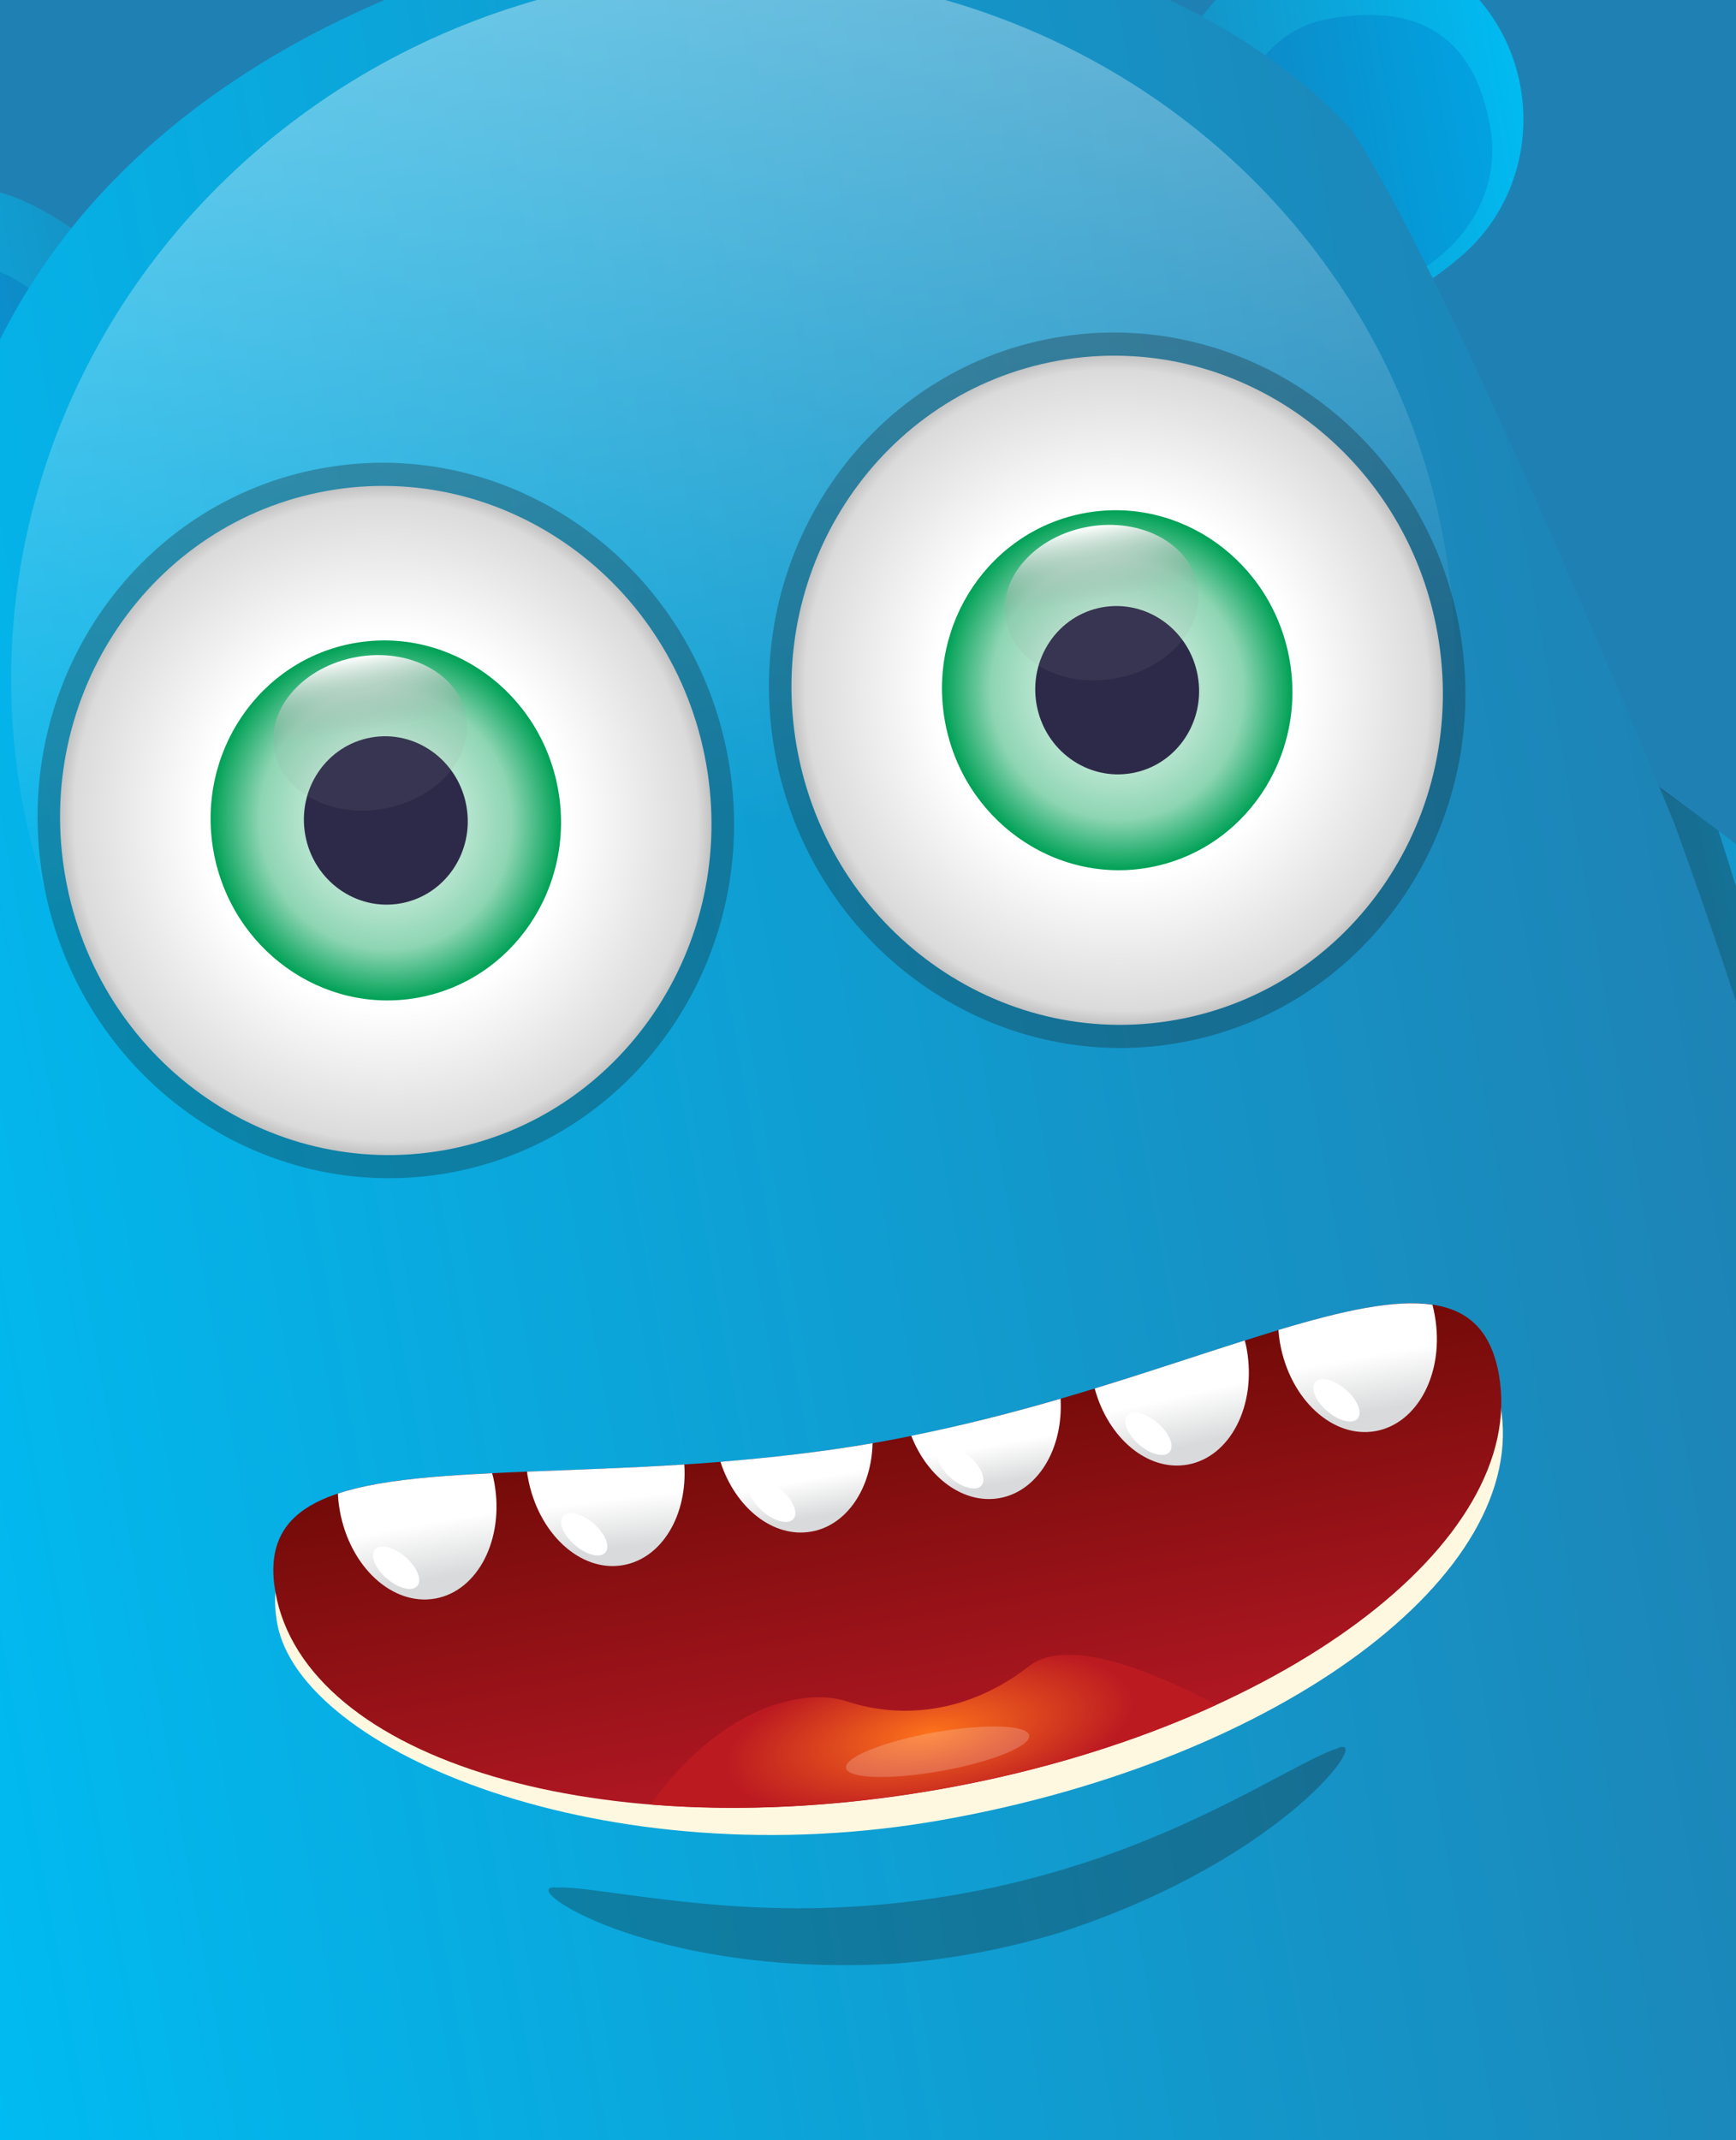 <svg width="86" height="106" viewBox="0 0 86 106" fill="none" xmlns="http://www.w3.org/2000/svg">
<rect x="0" y="0" width="86" height="106" fill="#333333" stroke="none"/>
<g clip-path="url(#clip0_12387_385808)">
<rect width="86" height="106" fill="#1F81B3"/>
<path d="M-4.802 57.785C-4.802 57.785 -15.737 71.811 -18.223 94.338C-18.223 94.338 -20.46 118.043 -8.596 123.934C-8.596 123.934 1.068 128.627 5.091 118.18C5.091 118.18 -7.178 78.746 -0.522 54.068C-0.522 54.068 -0.569 52.898 -1.231 53.025C-1.818 53.118 -2.892 54.177 -4.802 57.785Z" fill="url(#paint0_linear_12387_385808)"/>
<path opacity="0.3" d="M-4.437 57.105C-4.437 57.105 -2.408 102.915 2.314 119.497C2.314 119.497 0.166 119.564 0.314 121.475C0.314 121.475 -5.159 93.28 -6.572 60.355L-4.437 57.105Z" fill="#181D1B"/>
<path d="M82.582 39.338C82.582 39.338 97.686 48.729 107.793 69.013C107.793 69.013 118.074 90.49 108.972 100.113C108.972 100.113 101.521 107.854 94.14 99.436C94.14 99.436 92.046 58.191 77.282 37.326C77.282 37.326 76.923 36.212 77.588 36.102C78.171 35.988 79.545 36.611 82.582 39.338Z" fill="url(#paint1_linear_12387_385808)"/>
<path opacity="0.3" d="M82.005 38.825C82.005 38.825 95.91 82.52 97.201 99.713C97.201 99.713 99.24 99.035 99.76 100.88C99.76 100.88 95.167 72.528 85.13 41.138L82.005 38.825Z" fill="#181D1B"/>
<path d="M41.512 80.794C44.942 86.297 45.486 108.656 45.561 117.306C45.598 119.096 47.161 120.44 48.881 120.134L60.183 118.122C63.732 117.49 62.953 112.008 59.364 112.415C58.868 112.474 58.399 112.529 57.934 112.611C55.554 113.006 53.821 110.388 55.02 108.263C62.205 95.625 65.164 79.974 65.984 74.931C66.221 73.411 65.258 71.96 63.788 71.613C61.618 71.13 58.295 71.287 54.855 71.9C47.239 73.256 39.064 76.855 41.512 80.794Z" fill="url(#paint2_linear_12387_385808)"/>
<path d="M60.821 -0.63C57.359 2.731 51.323 14.175 54.648 17.736C57.95 21.301 69.361 15.651 72.823 12.29C76.258 8.911 76.369 3.305 73.04 -0.279C70.94 -2.528 67.997 -3.413 65.251 -2.924C63.627 -2.635 62.086 -1.875 60.821 -0.63Z" fill="url(#paint3_linear_12387_385808)"/>
<path d="M73.821 6.269C73.091 2.164 70.664 0.07 65.837 0.929C61.009 1.788 60.259 8.135 60.715 10.702C61.287 13.909 62.803 15.383 67.09 14.62C71.377 13.857 74.552 10.373 73.821 6.269Z" fill="url(#paint4_linear_12387_385808)"/>
<path d="M-10.117 14.525C-11.982 19.034 -9.966 24.261 -5.575 26.247C-1.166 28.207 11.493 29.572 13.362 25.086C15.254 20.597 5.639 11.938 1.23 9.979C-0.387 9.247 -2.095 9.066 -3.72 9.355C-6.465 9.844 -8.922 11.689 -10.117 14.525Z" fill="url(#paint5_linear_12387_385808)"/>
<path d="M-8.587 20.94C-9.318 16.835 -7.764 14.031 -2.936 13.172C1.891 12.312 4.786 18.011 5.243 20.577C5.814 23.785 4.899 25.691 0.613 26.454C-3.674 27.218 -7.857 25.044 -8.587 20.94Z" fill="url(#paint6_linear_12387_385808)"/>
<path fill-rule="evenodd" clip-rule="evenodd" d="M32.681 -6.673C33.401 -2.63 32.683 0.88 31.077 1.166C29.472 1.451 27.587 -1.595 26.867 -5.638C26.147 -9.681 26.865 -13.191 28.47 -13.477C30.076 -13.763 31.961 -10.716 32.681 -6.673Z" fill="url(#paint7_linear_12387_385808)"/>
<path d="M32.441 -5.198C30.729 -1.513 30.538 2.074 32.011 2.807C33.483 3.539 36.068 1.15 37.788 -2.546C39.5 -6.232 39.69 -9.819 38.218 -10.551C37.958 -10.678 37.656 -10.715 37.33 -10.657C35.848 -10.393 33.855 -8.232 32.441 -5.198Z" fill="url(#paint8_linear_12387_385808)"/>
<path d="M20.332 -7.367C19.204 -6.171 20.62 -2.87 23.498 -0.003C26.388 2.873 29.638 4.223 30.767 3.028C31.896 1.832 30.48 -1.469 27.601 -4.336C25.228 -6.695 22.611 -8.036 21.129 -7.772C20.803 -7.714 20.532 -7.575 20.332 -7.367Z" fill="url(#paint9_linear_12387_385808)"/>
<path d="M-2.62 24.213C-2.62 24.213 -8.688 55.937 0.974 112.44C0.974 112.44 4.375 159.435 57.481 149.879C57.481 149.879 97.293 145.958 98.946 110.627C98.946 110.627 96.859 78.823 82.932 40.75C82.932 40.75 72.047 14.189 67.006 6.506C67.006 6.506 56.147 -7.087 30.232 -3.188C30.232 -3.188 29.925 -3.236 29.444 -3.15C25.017 -2.362 2.192 2.722 -2.62 24.213Z" fill="url(#paint10_linear_12387_385808)"/>
<ellipse cx="36.316" cy="33.234" rx="35.8" ry="34.611" transform="rotate(-10.094 36.316 33.234)" fill="url(#paint11_linear_12387_385808)"/>
<path d="M74.332 69.608C75.819 77.961 63.46 87.147 46.724 90.127C29.992 93.106 14.858 86.721 13.732 80.397C12.244 72.034 26.933 75.924 43.666 72.945C60.401 69.966 72.843 61.246 74.332 69.608Z" fill="#FFF8E1"/>
<path d="M43.583 71.414C26.855 74.392 12.157 70.505 13.644 78.857C15.13 87.209 29.914 91.58 46.643 88.602C63.372 85.624 75.739 76.419 74.252 68.067C73.658 64.731 71.313 64.128 67.667 64.777C62.166 65.756 53.648 69.623 43.583 71.414Z" fill="url(#paint12_linear_12387_385808)"/>
<path d="M32.237 89.371C36.648 89.73 41.547 89.5 46.647 88.592C51.657 87.7 56.278 86.257 60.249 84.437C57.352 82.888 52.94 80.999 50.983 82.513C47.963 84.88 44.638 85.13 42.011 84.282C41.303 84.044 40.42 83.987 39.432 84.163C37.265 84.549 34.603 86.071 32.237 89.371Z" fill="url(#paint13_radial_12387_385808)"/>
<path opacity="0.3" d="M52.557 95.697C51.165 96.125 49.674 96.493 48.099 96.774C46.719 97.019 45.375 97.18 44.083 97.269C31.94 97.898 25.397 93.252 27.591 93.485C29.347 93.375 35.116 94.842 42.037 94.441C43.833 94.345 45.7 94.139 47.569 93.798C49.592 93.447 51.561 92.948 53.402 92.359C59.828 90.34 64.559 87.099 66.211 86.61C68.154 85.662 63.795 92.033 52.557 95.697Z" fill="#181D1B"/>
<path d="M16.741 73.972C16.749 74.251 16.782 74.525 16.833 74.816C17.329 77.602 19.443 79.548 21.559 79.171C23.672 78.795 24.988 76.238 24.492 73.453C24.463 73.288 24.426 73.125 24.381 72.964C22.215 73.066 20.296 73.208 18.695 73.493C17.976 73.621 17.324 73.775 16.741 73.972Z" fill="url(#paint14_linear_12387_385808)"/>
<path d="M19.184 78.198C19.769 78.69 20.438 78.842 20.681 78.537C20.922 78.232 20.647 77.585 20.063 77.095C19.48 76.603 18.809 76.449 18.568 76.754C18.324 77.06 18.601 77.707 19.184 78.198Z" fill="white"/>
<path d="M26.149 73.159C26.645 75.944 28.758 77.891 30.873 77.515C32.81 77.169 34.065 75.02 33.9 72.531C31.113 72.709 28.494 72.788 26.114 72.885C26.114 72.973 26.13 73.068 26.149 73.159Z" fill="url(#paint15_linear_12387_385808)"/>
<path d="M28.502 76.54C29.086 77.032 29.756 77.184 29.999 76.879C30.24 76.574 29.965 75.927 29.381 75.436C28.796 74.944 28.127 74.79 27.885 75.096C27.642 75.401 27.918 76.048 28.502 76.54Z" fill="white"/>
<path d="M40.192 75.855C41.959 75.541 43.172 73.703 43.226 71.477C40.643 71.922 38.115 72.2 35.69 72.398C36.432 74.687 38.31 76.19 40.192 75.855Z" fill="url(#paint16_linear_12387_385808)"/>
<path d="M37.818 74.881C38.401 75.372 39.072 75.524 39.313 75.219C39.555 74.915 39.281 74.267 38.696 73.777C38.112 73.284 37.441 73.131 37.201 73.437C36.958 73.742 37.233 74.389 37.818 74.881Z" fill="white"/>
<path d="M45.144 71.11C45.958 73.193 47.74 74.512 49.513 74.196C51.42 73.857 52.683 71.738 52.539 69.274C50.206 69.954 47.728 70.593 45.144 71.11Z" fill="url(#paint17_linear_12387_385808)"/>
<path d="M47.135 73.222C47.717 73.715 48.388 73.867 48.629 73.562C48.872 73.257 48.597 72.61 48.012 72.119C47.428 71.627 46.758 71.472 46.516 71.778C46.273 72.084 46.548 72.73 47.135 73.222Z" fill="white"/>
<path d="M54.23 68.767C54.898 71.231 56.861 72.89 58.832 72.537C60.946 72.16 62.259 69.604 61.763 66.821C61.736 66.671 61.703 66.526 61.664 66.387C59.416 67.097 56.926 67.945 54.23 68.767Z" fill="url(#paint18_linear_12387_385808)"/>
<path d="M56.451 71.564C57.036 72.056 57.705 72.208 57.948 71.903C58.189 71.598 57.914 70.951 57.33 70.46C56.745 69.969 56.076 69.814 55.834 70.121C55.592 70.425 55.867 71.072 56.451 71.564Z" fill="white"/>
<path d="M63.332 65.869C63.35 66.086 63.372 66.303 63.412 66.525C63.908 69.31 66.025 71.255 68.138 70.879C70.254 70.503 71.575 67.945 71.079 65.16C71.046 64.975 71.01 64.795 70.962 64.621C70.03 64.478 68.915 64.553 67.645 64.779C66.363 65.007 64.92 65.392 63.332 65.869Z" fill="url(#paint19_linear_12387_385808)"/>
<path d="M65.768 69.905C66.353 70.398 67.022 70.549 67.265 70.244C67.506 69.939 67.231 69.292 66.647 68.802C66.064 68.31 65.393 68.156 65.151 68.462C64.908 68.767 65.185 69.413 65.768 69.905Z" fill="white"/>
<path opacity="0.3" d="M36.081 37.614C37.797 47.256 31.592 56.423 22.221 58.092C12.852 59.76 3.863 53.297 2.146 43.655C0.43 34.016 6.637 24.848 16.006 23.18C25.377 21.512 34.365 27.975 36.081 37.614Z" fill="#181D1B"/>
<path fill-rule="evenodd" clip-rule="evenodd" d="M34.98 37.811C36.585 46.828 30.781 55.402 22.017 56.962C13.253 58.522 4.847 52.478 3.242 43.461C1.637 34.445 7.441 25.871 16.205 24.311C24.969 22.75 33.374 28.795 34.98 37.811Z" fill="url(#paint20_radial_12387_385808)"/>
<path fill-rule="evenodd" clip-rule="evenodd" d="M27.65 39.114C28.513 43.964 25.391 48.577 20.677 49.416C15.962 50.255 11.44 47.004 10.576 42.154C9.713 37.303 12.835 32.691 17.55 31.851C22.264 31.012 26.786 34.264 27.65 39.114Z" fill="url(#paint21_radial_12387_385808)"/>
<path d="M23.106 39.923C23.511 42.194 22.051 44.349 19.845 44.742C17.639 45.135 15.525 43.615 15.12 41.345C14.717 39.076 16.177 36.919 18.382 36.526C20.589 36.133 22.703 37.654 23.106 39.923Z" fill="#2D2A49"/>
<ellipse cx="18.34" cy="36.296" rx="4.828" ry="3.816" transform="rotate(-10.094 18.34 36.296)" fill="url(#paint22_linear_12387_385808)"/>
<path opacity="0.3" d="M72.311 31.164C74.027 40.806 67.822 49.974 58.451 51.642C49.082 53.31 40.093 46.847 38.377 37.205C36.661 27.566 42.867 18.398 52.236 16.73C61.607 15.062 70.595 21.525 72.311 31.164Z" fill="#181D1B"/>
<path fill-rule="evenodd" clip-rule="evenodd" d="M71.212 31.361C72.817 40.377 67.013 48.951 58.249 50.512C49.485 52.072 41.079 46.028 39.474 37.011C37.869 27.995 43.673 19.421 52.437 17.86C61.201 16.3 69.607 22.345 71.212 31.361Z" fill="url(#paint23_radial_12387_385808)"/>
<path fill-rule="evenodd" clip-rule="evenodd" d="M63.882 32.665C64.745 37.515 61.623 42.127 56.908 42.967C52.194 43.806 47.672 40.554 46.808 35.704C45.945 30.854 49.067 26.241 53.782 25.402C58.496 24.563 63.018 27.814 63.882 32.665Z" fill="url(#paint24_radial_12387_385808)"/>
<path d="M59.336 33.473C59.741 35.743 58.281 37.899 56.075 38.291C53.87 38.684 51.755 37.164 51.351 34.894C50.947 32.626 52.407 30.468 54.612 30.076C56.819 29.683 58.932 31.204 59.336 33.473Z" fill="#2D2A49"/>
<ellipse cx="54.572" cy="29.846" rx="4.828" ry="3.816" transform="rotate(-10.094 54.572 29.846)" fill="url(#paint25_linear_12387_385808)"/>
<path opacity="0.2" d="M50.986 85.948C51.08 86.476 49.124 87.265 46.617 87.711C44.111 88.157 42.004 88.092 41.91 87.564C41.816 87.037 43.771 86.248 46.278 85.802C48.784 85.356 50.892 85.421 50.986 85.948Z" fill="white"/>
</g>
<defs>
<linearGradient id="paint0_linear_12387_385808" x1="-18.862" y1="63.842" x2="0.704" y2="60.702" gradientUnits="userSpaceOnUse">
<stop stop-color="#00BBF1"/>
<stop offset="1" stop-color="#1F81B3"/>
</linearGradient>
<linearGradient id="paint1_linear_12387_385808" x1="97.869" y1="40.171" x2="78.422" y2="43.976" gradientUnits="userSpaceOnUse">
<stop stop-color="#00BBF1"/>
<stop offset="1" stop-color="#1F81B3"/>
</linearGradient>
<linearGradient id="paint2_linear_12387_385808" x1="37.985" y1="74.908" x2="65.284" y2="70.049" gradientUnits="userSpaceOnUse">
<stop stop-color="#3FA7F3"/>
<stop offset="1" stop-color="#0071BA"/>
</linearGradient>
<linearGradient id="paint3_linear_12387_385808" x1="73.451" y1="-6.194" x2="50.57" y2="-2.121" gradientUnits="userSpaceOnUse">
<stop stop-color="#00BBF1"/>
<stop offset="1" stop-color="#1F81B3"/>
</linearGradient>
<linearGradient id="paint4_linear_12387_385808" x1="60.43" y1="9.096" x2="73.898" y2="6.698" gradientUnits="userSpaceOnUse">
<stop stop-color="#0F86C2"/>
<stop offset="1" stop-color="#02A2E1"/>
</linearGradient>
<linearGradient id="paint5_linear_12387_385808" x1="-12.544" y1="9.114" x2="10.336" y2="5.041" gradientUnits="userSpaceOnUse">
<stop stop-color="#00BBF1"/>
<stop offset="1" stop-color="#1F81B3"/>
</linearGradient>
<linearGradient id="paint6_linear_12387_385808" x1="4.957" y1="18.971" x2="-8.511" y2="21.369" gradientUnits="userSpaceOnUse">
<stop stop-color="#0F86C2"/>
<stop offset="1" stop-color="#02A2E1"/>
</linearGradient>
<linearGradient id="paint7_linear_12387_385808" x1="25.564" y1="-12.96" x2="31.378" y2="-13.995" gradientUnits="userSpaceOnUse">
<stop stop-color="#00BBF1"/>
<stop offset="1" stop-color="#1F81B3"/>
</linearGradient>
<linearGradient id="paint8_linear_12387_385808" x1="29.23" y1="-9.212" x2="38.794" y2="-10.915" gradientUnits="userSpaceOnUse">
<stop stop-color="#00BBF1"/>
<stop offset="1" stop-color="#1F81B3"/>
</linearGradient>
<linearGradient id="paint9_linear_12387_385808" x1="19.666" y1="-7.509" x2="29.23" y2="-9.212" gradientUnits="userSpaceOnUse">
<stop stop-color="#00BBF1"/>
<stop offset="1" stop-color="#1F81B3"/>
</linearGradient>
<linearGradient id="paint10_linear_12387_385808" x1="-18.191" y1="5.344" x2="78.047" y2="-11.789" gradientUnits="userSpaceOnUse">
<stop stop-color="#00BBF1"/>
<stop offset="1" stop-color="#1F81B3"/>
</linearGradient>
<linearGradient id="paint11_linear_12387_385808" x1="36.316" y1="-1.377" x2="36.316" y2="41.06" gradientUnits="userSpaceOnUse">
<stop stop-color="white" stop-opacity="0.38"/>
<stop offset="1" stop-color="white" stop-opacity="0"/>
</linearGradient>
<linearGradient id="paint12_linear_12387_385808" x1="72.515" y1="58.312" x2="76.611" y2="81.32" gradientUnits="userSpaceOnUse">
<stop stop-color="#600700"/>
<stop offset="1" stop-color="#AE1722"/>
</linearGradient>
<radialGradient id="paint13_radial_12387_385808" cx="0" cy="0" r="1" gradientUnits="userSpaceOnUse" gradientTransform="translate(46.054 85.841) rotate(-10.094) scale(10.239 3.792)">
<stop stop-color="#FD721B"/>
<stop offset="1" stop-color="#BC1A21"/>
</radialGradient>
<linearGradient id="paint14_linear_12387_385808" x1="18.879" y1="79.318" x2="18.148" y2="75.21" gradientUnits="userSpaceOnUse">
<stop stop-color="#D9DADB"/>
<stop offset="0.16" stop-color="#D9DADB"/>
<stop offset="0.82" stop-color="white"/>
<stop offset="1" stop-color="white"/>
</linearGradient>
<linearGradient id="paint15_linear_12387_385808" x1="27.97" y1="77.571" x2="27.535" y2="73.911" gradientUnits="userSpaceOnUse">
<stop stop-color="#D9DADB"/>
<stop offset="0.16" stop-color="#D9DADB"/>
<stop offset="0.82" stop-color="white"/>
<stop offset="1" stop-color="white"/>
</linearGradient>
<linearGradient id="paint16_linear_12387_385808" x1="37.561" y1="76.096" x2="37.057" y2="73.269" gradientUnits="userSpaceOnUse">
<stop stop-color="#D9DADB"/>
<stop offset="0.16" stop-color="#D9DADB"/>
<stop offset="0.82" stop-color="white"/>
<stop offset="1" stop-color="white"/>
</linearGradient>
<linearGradient id="paint17_linear_12387_385808" x1="46.948" y1="74.419" x2="46.43" y2="71.509" gradientUnits="userSpaceOnUse">
<stop stop-color="#D9DADB"/>
<stop offset="0.16" stop-color="#D9DADB"/>
<stop offset="0.82" stop-color="white"/>
<stop offset="1" stop-color="white"/>
</linearGradient>
<linearGradient id="paint18_linear_12387_385808" x1="56.043" y1="72.856" x2="55.214" y2="69.146" gradientUnits="userSpaceOnUse">
<stop stop-color="#D9DADB"/>
<stop offset="0.16" stop-color="#D9DADB"/>
<stop offset="0.82" stop-color="white"/>
<stop offset="1" stop-color="white"/>
</linearGradient>
<linearGradient id="paint19_linear_12387_385808" x1="65.461" y1="71.025" x2="64.729" y2="66.917" gradientUnits="userSpaceOnUse">
<stop stop-color="#D9DADB"/>
<stop offset="0.16" stop-color="#D9DADB"/>
<stop offset="0.82" stop-color="white"/>
<stop offset="1" stop-color="white"/>
</linearGradient>
<radialGradient id="paint20_radial_12387_385808" cx="0" cy="0" r="1" gradientUnits="userSpaceOnUse" gradientTransform="translate(19.112 40.634) rotate(-10.094) scale(16.118 16.582)">
<stop stop-color="white"/>
<stop offset="0.56" stop-color="white"/>
<stop offset="0.96" stop-color="#DBDBDB"/>
<stop offset="1" stop-color="#C4C4C4"/>
</radialGradient>
<radialGradient id="paint21_radial_12387_385808" cx="0" cy="0" r="1" gradientUnits="userSpaceOnUse" gradientTransform="translate(19.113 40.634) rotate(-10.094) scale(8.671 8.92)">
<stop stop-color="white"/>
<stop offset="0.72" stop-color="#8DD5B3"/>
<stop offset="1" stop-color="#00A156"/>
</radialGradient>
<linearGradient id="paint22_linear_12387_385808" x1="18.349" y1="32.48" x2="18.349" y2="36.217" gradientUnits="userSpaceOnUse">
<stop stop-color="white"/>
<stop offset="1" stop-color="#999999" stop-opacity="0.1"/>
</linearGradient>
<radialGradient id="paint23_radial_12387_385808" cx="0" cy="0" r="1" gradientUnits="userSpaceOnUse" gradientTransform="translate(55.344 34.184) rotate(-10.094) scale(16.118 16.582)">
<stop stop-color="white"/>
<stop offset="0.56" stop-color="white"/>
<stop offset="0.96" stop-color="#DBDBDB"/>
<stop offset="1" stop-color="#C4C4C4"/>
</radialGradient>
<radialGradient id="paint24_radial_12387_385808" cx="0" cy="0" r="1" gradientUnits="userSpaceOnUse" gradientTransform="translate(55.345 34.184) rotate(-10.094) scale(8.671 8.92)">
<stop stop-color="white"/>
<stop offset="0.72" stop-color="#8DD5B3"/>
<stop offset="1" stop-color="#00A156"/>
</radialGradient>
<linearGradient id="paint25_linear_12387_385808" x1="54.581" y1="26.03" x2="54.581" y2="29.767" gradientUnits="userSpaceOnUse">
<stop stop-color="white"/>
<stop offset="1" stop-color="#999999" stop-opacity="0.1"/>
</linearGradient>
<clipPath id="clip0_12387_385808">
<rect width="86" height="106" fill="white"/>
</clipPath>
</defs>
</svg>
